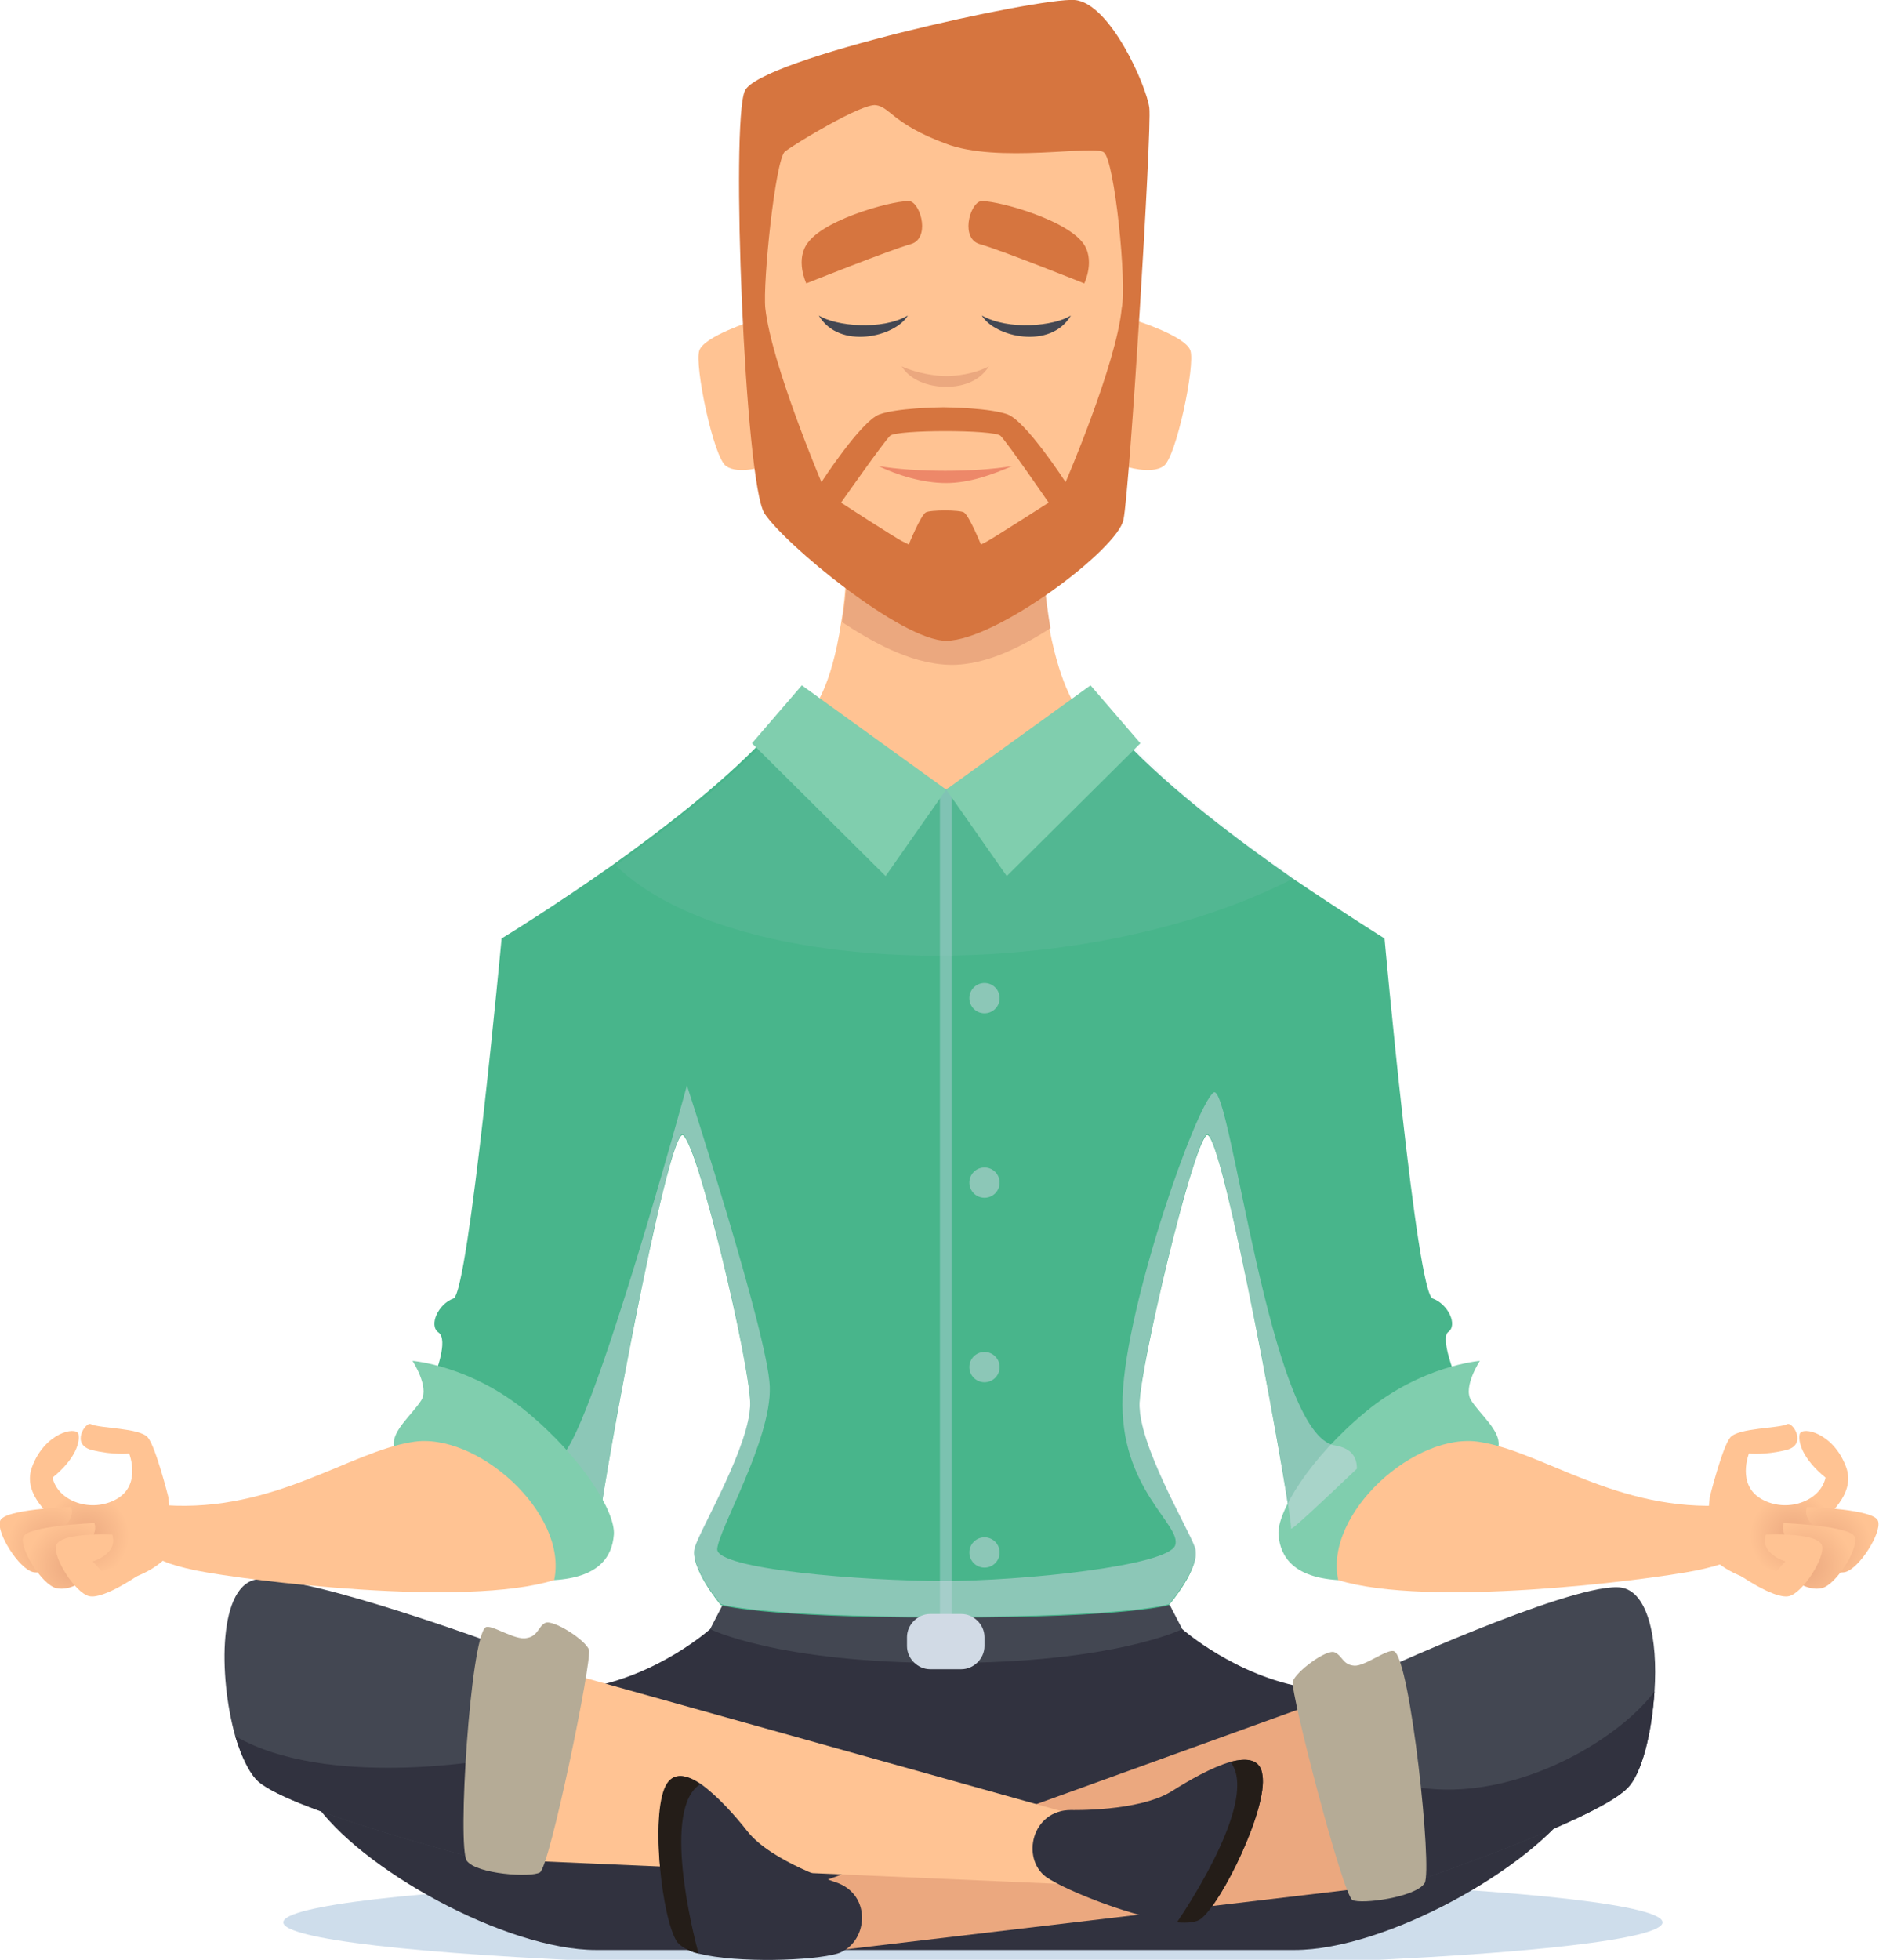 <?xml version="1.0" encoding="utf-8"?>
<!-- Generator: Adobe Illustrator 21.0.0, SVG Export Plug-In . SVG Version: 6.00 Build 0)  -->
<svg version="1.1" id="_x31_" xmlns="http://www.w3.org/2000/svg" xmlns:xlink="http://www.w3.org/1999/xlink" x="0px" y="0px"
	 viewBox="0 0 210.9 219.9" style="enable-background:new 0 0 210.9 219.9;" xml:space="preserve">
<style type="text/css">
	.st0{fill:#CEDDEB;}
	.st1{fill:#31323F;}
	.st2{fill:#FFC393;}
	.st3{fill:#EBA87F;}
	.st4{fill:#D6753F;}
	.st5{fill:#434752;}
	.st6{fill:#ED8869;}
	.st7{fill:url(#SVGID_1_);}
	.st8{fill:url(#SVGID_2_);}
	.st9{fill:url(#SVGID_3_);}
	.st10{fill:url(#SVGID_4_);}
	.st11{fill:url(#SVGID_5_);}
	.st12{fill:url(#SVGID_6_);}
	.st13{fill:#48B58B;}
	.st14{opacity:0.1;fill:#ADCFD6;enable-background:new    ;}
	.st15{fill:#80CEAE;}
	.st16{fill:#241D18;}
	.st17{opacity:0.5;}
	.st18{fill:#ADCFD6;}
	.st19{opacity:0.5;fill:#D1DAE5;enable-background:new    ;}
	.st20{fill:#B5AB96;}
	.st21{fill:#D1DAE5;}
</style>
<ellipse class="st0" cx="109.2" cy="215.7" rx="77.4" ry="5.2"/>
<g>
	<g>
		<path class="st1" d="M146.7,189.4c-8-1.3-14-6.6-14-6.6l-26.5,1.4l-26.5-1.4c0,0-5.9,5.3-14,6.6c-8,1.3-35.5,5.1-30.5,12.7
			c5.1,7.6,21.6,16.7,31.7,16.7c2.2,0,6.4,0,11.6,0c19,0,51.9,0,55.2,0c5.2,0,9.4,0,11.6,0c10.2,0,26.6-9.1,31.7-16.7
			C182.2,194.5,154.7,190.6,146.7,189.4z"/>
		<path class="st2" d="M121,79.6c0,0-10.3,9.7-14.9,9c-4.5,0.6-14.9-9-14.9-9s2.1-2.3,3.2-9.7c0.3-1.7,0.5-3.6,0.6-5.8l11,4.3
			l11-4.3c0.2,2.5,0.4,4.7,0.8,6.5C119.1,77.4,121,79.6,121,79.6z"/>
		<path class="st3" d="M117.9,70.5c-2.7,1.7-7,4.2-11.3,4.1c-4.6-0.1-9.2-2.9-12.1-4.8c0.3-1.7,0.5-3.6,0.6-5.8l11,4.3l11-4.3
			C117.3,66.5,117.6,68.7,117.9,70.5z"/>
		<path class="st2" d="M84.5,36c0,0-5.4,1.7-6,3.3c-0.6,1.6,1.6,12.1,3,13c1.4,1,4.4,0,4.4,0L84.5,36z"/>
		<path class="st2" d="M127.6,36c0,0,5.4,1.7,6,3.3c0.6,1.6-1.6,12.1-3,13c-1.4,1-4.4,0-4.4,0L127.6,36z"/>
		<path class="st4" d="M106.2,71.9c-5,0-18.1-10.8-20.4-14.3c-2.2-3.5-3.8-43.8-2.2-47.4c1.6-3.6,33-10.5,37-10.2s8.1,9.7,8.4,12.1
			c0.3,2.4-2.2,42.8-2.9,46.2C125.5,61.6,111.8,71.9,106.2,71.9z"/>
		<path class="st2" d="M123.9,17.1c-1-0.9-11.9,1.3-17.8-1c-5.9-2.2-6.2-4.1-7.8-4.3c-1.6-0.2-9,4.3-10.2,5.2
			c-1.1,1-2.5,14.8-2.2,17.6c0.7,6.3,6.3,19.5,6.3,19.5s4.4-6.8,6.5-7.6c1.9-0.7,6.5-0.8,7.2-0.8s5.3,0.1,7.2,0.8
			c2.1,0.8,6.5,7.6,6.5,7.6s5.7-13.2,6.3-19.5C126.5,31.8,125.1,18,123.9,17.1z"/>
		<path class="st5" d="M91.9,35.4c2.3,3.9,8.6,2.4,10,0C99,37.1,93.8,36.6,91.9,35.4z"/>
		<path class="st4" d="M90.7,27.2c-1.5,1.9-0.2,4.6-0.2,4.6s9.5-3.8,11.7-4.4s1.2-4.4,0-4.8C101,22.3,92.8,24.4,90.7,27.2z"/>
		<path class="st2" d="M112.3,48.9c-0.7-0.7-11.7-0.7-12.4,0c-0.8,0.8-5.5,7.5-5.5,7.5s6.3,4.1,7,4.4c0.6,0.3,0.6,0.3,0.6,0.3
			s1.3-3.2,1.9-3.6c0.5-0.3,3.8-0.3,4.3,0c0.6,0.4,1.9,3.6,1.9,3.6s0,0,0.6-0.3s7-4.4,7-4.4S113.1,49.7,112.3,48.9z"/>
		<path class="st6" d="M113.6,52.3c-4.2,0.7-10.8,0.7-15,0c2.1,1,4.9,1.9,7.6,1.9S111.5,53.2,113.6,52.3z"/>
		<path class="st3" d="M111,41.1c-1.7,0.9-3.8,1.1-4.8,1.1c-1.1,0-3.3-0.3-5-1.1c1.2,1.9,3.6,2.3,5,2.3
			C107.7,43.4,109.8,43,111,41.1z"/>
		<path class="st5" d="M120.2,35.4c-2.3,3.9-8.6,2.4-10,0C113.2,37.1,118.3,36.6,120.2,35.4z"/>
		<path class="st4" d="M121.5,27.2c1.5,1.9,0.2,4.6,0.2,4.6s-9.5-3.8-11.7-4.4s-1.2-4.4,0-4.8C111.1,22.3,119.3,24.4,121.5,27.2z"/>
		<g>
			
				<radialGradient id="SVGID_1_" cx="9.652" cy="-3.51" r="4.842" gradientTransform="matrix(1 0 0 -1 0 168.819)" gradientUnits="userSpaceOnUse">
				<stop  offset="0" style="stop-color:#EBA87F"/>
				<stop  offset="0.137" style="stop-color:#EEAC82"/>
				<stop  offset="1" style="stop-color:#FFC393"/>
			</radialGradient>
			<path class="st7" d="M19.2,171.3l-0.3-3.3c0,0-1.4-5.6-2.3-6.7c-0.9-1.1-5.4-1-6.4-1.5c-0.6-0.3-2.3,2.3,0.1,2.9s4.2,0.4,4.2,0.4
				s1.4,3.5-1.4,5.1s-6.6,0.3-7.2-2.4c2.7-2.2,3.1-4.1,2.9-4.9c-0.3-0.9-3.8-0.1-5.2,3.7c-1,2.7,1.3,4.9,3.2,6.6
				c-0.5,1.2-1.6,4.2-0.8,5.5c0.9,1.5,9.3,2.2,13.3-2.6l0.4-2.9L19.2,171.3z"/>
			
				<radialGradient id="SVGID_2_" cx="5.816" cy="-4.705" r="4.938" gradientTransform="matrix(1 0 0 -1 0 168.819)" gradientUnits="userSpaceOnUse">
				<stop  offset="0" style="stop-color:#EBA87F"/>
				<stop  offset="0.137" style="stop-color:#EEAC82"/>
				<stop  offset="1" style="stop-color:#FFC393"/>
			</radialGradient>
			<path class="st8" d="M8,169.1c0.7,2.2-3.2,3.5-3.2,3.5l4.9-0.1l1.6,1.7c0,0-6,2.6-7.6,2.2C2.1,176-0.4,172,0,170.7
				C0.3,169.3,8,169.1,8,169.1z"/>
			
				<radialGradient id="SVGID_3_" cx="8.192" cy="-6.9" r="5.18" gradientTransform="matrix(1 0 0 -1 0 168.819)" gradientUnits="userSpaceOnUse">
				<stop  offset="0" style="stop-color:#EBA87F"/>
				<stop  offset="0.137" style="stop-color:#EEAC82"/>
				<stop  offset="1" style="stop-color:#FFC393"/>
			</radialGradient>
			<path class="st9" d="M10.6,170.9c0.7,2.2-3.2,3.5-3.2,3.5l1.9,0.7l0.4,2c0,0-1.7,1.5-3.4,1.1c-1.6-0.4-4.1-4.4-3.7-5.7
				C2.9,171.2,10.6,170.9,10.6,170.9z"/>
			<path class="st2" d="M12.6,172.2c0.7,2.2-2.2,3-2.2,3l1,1.1l2.9-0.8l1.6,1c0,0-4.2,3-5.9,2.6c-1.6-0.4-4.1-4.4-3.7-5.7
				C6.8,171.9,12.6,172.2,12.6,172.2z"/>
		</g>
		<path class="st5" d="M131.3,180.1l-22-2.5c0,0-1.3,0.5-3.1,1.4c-1.7-0.8-3.1-1.4-3.1-1.4l-22,2.5l-1.4,2.7c0,0,7.6,3.8,26.5,3.8
			s26.5-3.8,26.5-3.8L131.3,180.1z"/>
		<g>
			
				<radialGradient id="SVGID_4_" cx="-189.326" cy="-3.51" r="4.842" gradientTransform="matrix(-1 0 0 -1 11.935 168.819)" gradientUnits="userSpaceOnUse">
				<stop  offset="0" style="stop-color:#EBA87F"/>
				<stop  offset="0.137" style="stop-color:#EEAC82"/>
				<stop  offset="1" style="stop-color:#FFC393"/>
			</radialGradient>
			<path class="st10" d="M191.6,171.3l0.3-3.3c0,0,1.4-5.6,2.3-6.7c0.9-1.1,5.4-1,6.4-1.5c0.6-0.3,2.3,2.3-0.1,2.9s-4.2,0.4-4.2,0.4
				s-1.4,3.5,1.4,5.1c2.8,1.6,6.6,0.3,7.2-2.4c-2.7-2.2-3.1-4.1-2.9-4.9c0.3-0.9,3.8-0.1,5.2,3.7c1,2.7-1.3,4.9-3.2,6.6
				c0.5,1.2,1.6,4.2,0.8,5.5c-0.9,1.5-9.3,2.2-13.3-2.6l-0.4-2.9L191.6,171.3z"/>
			
				<radialGradient id="SVGID_5_" cx="-193.163" cy="-4.705" r="4.938" gradientTransform="matrix(-1 0 0 -1 11.935 168.819)" gradientUnits="userSpaceOnUse">
				<stop  offset="0" style="stop-color:#EBA87F"/>
				<stop  offset="0.137" style="stop-color:#EEAC82"/>
				<stop  offset="1" style="stop-color:#FFC393"/>
			</radialGradient>
			<path class="st11" d="M202.8,169.1c-0.7,2.2,3.2,3.5,3.2,3.5l-4.9-0.1l-1.6,1.7c0,0,6,2.6,7.6,2.2c1.6-0.4,4.1-4.4,3.7-5.7
				C210.5,169.3,202.8,169.1,202.8,169.1z"/>
			
				<radialGradient id="SVGID_6_" cx="-190.787" cy="-6.9" r="5.18" gradientTransform="matrix(-1 0 0 -1 11.935 168.819)" gradientUnits="userSpaceOnUse">
				<stop  offset="0" style="stop-color:#EBA87F"/>
				<stop  offset="0.137" style="stop-color:#EEAC82"/>
				<stop  offset="1" style="stop-color:#FFC393"/>
			</radialGradient>
			<path class="st12" d="M200.2,170.9c-0.7,2.2,3.2,3.5,3.2,3.5l-1.9,0.7l-0.4,2c0,0,1.7,1.5,3.4,1.1c1.6-0.4,4.1-4.4,3.7-5.7
				C207.9,171.2,200.2,170.9,200.2,170.9z"/>
			<path class="st2" d="M198.2,172.2c-0.7,2.2,2.2,3,2.2,3l-1,1.1l-2.9-0.8l-1.6,1c0,0,4.2,3,5.9,2.6c1.6-0.4,4.1-4.4,3.7-5.7
				C204,171.9,198.2,172.2,198.2,172.2z"/>
		</g>
		<path class="st13" d="M163.3,154.3c0,0-5.9,5.7-11,10.6c-4,3.8-7.5,7.1-7.4,6.7c0.3-0.8-7.8-45.8-9.5-44.2
			c-1.7,1.7-7.3,25.4-7.5,30c-0.2,4.6,5.4,14,6.2,16.2s-2.9,6.5-2.9,6.5s-4.3,1.4-24.5,1.4h-1.3c-20.2,0-24.5-1.4-24.5-1.4
			s-3.6-4.3-2.9-6.5s6.3-11.6,6.2-16.2s-5.7-28.4-7.5-30c-1.7-1.6-9.8,43.4-9.5,44.2c0.1,0.3-1.9-1.6-4.6-4.1
			c-5.4-5.1-13.8-13.2-13.8-13.2s1.6-4,0.4-4.8c-1.1-0.8,0-3.2,1.7-3.8s5.4-40.4,5.4-40.4s5.6-3.4,12.4-8.2c5.6-4,12.1-9,16.8-13.9
			l20.4,5.4l20.4-5.4c5.2,5.5,12.7,11.1,18.7,15.3c5.9,4,10.4,6.8,10.4,6.8s3.6,39.8,5.4,40.4c1.7,0.6,2.9,3,1.7,3.8
			C161.7,150.3,163.3,154.3,163.3,154.3z"/>
		<path class="st14" d="M145.3,98.5c-23.8,12.3-63.1,11.4-76.2-1.4c5.6-4,12.1-9,16.8-13.9l20.4,5.4l20.4-5.4
			C131.8,88.7,139.2,94.3,145.3,98.5z"/>
		<path class="st15" d="M150.2,177.3c-4.9-0.3-6.5-2.5-6.7-5.1c-0.2-2.5,3.5-8.6,9.8-13.8s12.8-5.7,12.8-5.7s-1.9,2.9-1,4.4
			c1,1.6,3.3,3.4,3.1,5.1C168.1,163.9,150.2,177.3,150.2,177.3z"/>
		<path class="st5" d="M56.8,184.9l-1.2,12.5l-1.1,11.4c0,0-21.6-5.5-25.5-8.9c-1-0.9-1.9-2.8-2.6-5.1c-1.9-6.8-1.9-17.2,2.6-17.6
			C35,176.8,56.8,184.9,56.8,184.9z"/>
		<path class="st1" d="M55.2,197.4c0,0,0.1,0,0.4,0l-1.1,11.4c0,0-21.6-5.5-25.5-8.9c-1-0.9-1.9-2.8-2.6-5.1
			C36.7,200.8,55.2,197.4,55.2,197.4z"/>
		<polygon class="st3" points="152.7,211.9 93.5,218.9 92.9,210.9 147.7,191.1 		"/>
		<polygon class="st2" points="59.5,208.8 119.2,211.4 119.4,203.3 63.6,187.7 		"/>
		<path class="st5" d="M185.7,189.8c-0.3,4.6-1.4,9.3-3.1,10.9c-3.7,3.7-24.9,10.8-24.9,10.8l-1.7-11.7l-1.8-12
			c0,0,21.3-9.8,27.3-9.7C185,178.1,186.1,184,185.7,189.8z"/>
		<path class="st1" d="M185.7,189.8c-0.3,4.6-1.4,9.3-3.1,10.9c-3.7,3.7-24.9,10.8-24.9,10.8l-1.7-11.7c0.3,0.1,0.5,0.1,0.7,0.2
			C168,203.3,181.2,195.8,185.7,189.8z"/>
		<path class="st1" d="M134.8,215.3c-0.5,0.4-1.5,0.5-2.7,0.4c-4.5-0.4-12.4-3.5-14.7-5.1c-2.8-2.1-1.6-7.5,2.8-7.5
			c0,0,7.6,0.2,11.3-2.1c1.9-1.2,4.5-2.7,6.6-3.3c1.9-0.5,3.4-0.3,3.6,1.5C142.3,202.9,137.2,213.4,134.8,215.3z"/>
		<path class="st16" d="M134.8,215.3c-0.5,0.4-1.5,0.5-2.7,0.4c1.5-2.2,9.2-14,6-18c1.9-0.5,3.4-0.3,3.6,1.5
			C142.3,202.9,137.2,213.4,134.8,215.3z"/>
		<path class="st1" d="M76,217.9c0.4,0.5,1.2,1,2.4,1.3c4.4,1.1,12.9,0.8,15.6,0c3.4-1.1,4-6.6-0.2-8c0,0-7.2-2.3-9.9-5.7
			c-1.4-1.8-3.4-4-5.2-5.3c-1.6-1.1-3.1-1.4-3.9,0.2C73,203.8,74.3,215.4,76,217.9z"/>
		<path class="st16" d="M76,217.9c0.4,0.5,1.2,1,2.4,1.3c-0.7-2.6-4.1-16.3,0.2-19c-1.6-1.1-3.1-1.4-3.9,0.2
			C73,203.8,74.3,215.4,76,217.9z"/>
		<g class="st17">
			<rect x="105.5" y="88.6" class="st18" width="1.3" height="93"/>
		</g>
		<path class="st19" d="M152.3,164.8c-4,3.8-7.5,7.1-7.4,6.7c0.3-0.8-7.8-45.8-9.5-44.2c-1.7,1.7-7.3,25.4-7.5,30
			c-0.2,4.6,5.4,14,6.2,16.2s-2.9,6.5-2.9,6.5s-4.3,1.4-24.5,1.4h-1.3c-20.2,0-24.5-1.4-24.5-1.4s-3.6-4.3-2.9-6.5
			s6.3-11.6,6.2-16.2s-5.7-28.4-7.5-30c-1.7-1.6-9.8,43.4-9.5,44.2c0.1,0.3-1.9-1.6-4.6-4.1c0.3-2.4,0.5-4.1,0.5-4.1
			c3.6-3.4,14-41.5,14-41.5s9.1,27.9,9.3,33.8c0.2,5.9-5.7,15.9-5.9,18.2c-0.2,2.3,16.5,3.6,25.4,3.6s25.2-1.7,26-4
			s-6.3-6.3-5.9-16.7c0.4-10.4,8.2-32.6,10.2-34.1c1.9-1.5,6.3,38.7,13.7,39.6C151.6,162.5,152.3,163.4,152.3,164.8z"/>
		<g>
			<circle class="st19" cx="110.5" cy="174.2" r="1.7"/>
			<circle class="st19" cx="110.5" cy="153.4" r="1.7"/>
			<circle class="st19" cx="110.5" cy="132.7" r="1.7"/>
			<circle class="st19" cx="110.5" cy="112" r="1.7"/>
		</g>
		<path class="st2" d="M150.2,177.3c-1.6-7.5,8.7-16.7,15.9-15.5c7.1,1.1,15.5,7.9,27.7,7.1c3,4.9,2.7,6-3.3,7.3
			C184.4,177.4,160.2,180.4,150.2,177.3z"/>
		<path class="st15" d="M62.2,177.3c4.9-0.3,6.5-2.5,6.7-5.1c0.2-2.5-3.5-8.6-9.8-13.8s-12.8-5.7-12.8-5.7s1.9,2.9,1,4.4
			c-1,1.6-3.3,3.4-3.1,5.1C44.3,163.9,62.2,177.3,62.2,177.3z"/>
		<path class="st2" d="M62.2,177.3c1.6-7.5-8.7-16.7-15.9-15.5c-7.1,1.1-15.5,7.9-27.7,7.1c-3,4.9-2.7,6,3.3,7.3
			C27.9,177.4,52.2,180.4,62.2,177.3z"/>
		<path class="st20" d="M54.5,182.6c-1.7,1.2-3.2,24.7-2.1,26.2s7.2,1.9,8.2,1.3c1.1-0.6,5.9-23.9,5.5-25s-4-3.4-4.9-3
			c-0.8,0.4-0.8,1.5-2.1,1.7C57.8,184.1,55.1,182.2,54.5,182.6z"/>
		<path class="st20" d="M156.5,185.3c1.8,1,4.3,24.5,3.4,26c-1,1.6-7.1,2.4-8.1,1.9c-1.1-0.6-7-23.4-6.7-24.5s3.8-3.7,4.7-3.3
			s0.9,1.4,2.2,1.5C153.2,187,155.8,184.9,156.5,185.3z"/>
		<path class="st21" d="M107.9,187.3h-3.5c-1.4,0-2.6-1.2-2.6-2.6v-1c0-1.4,1.2-2.6,2.6-2.6h3.5c1.4,0,2.6,1.2,2.6,2.6v1
			C110.5,186.1,109.3,187.3,107.9,187.3z"/>
		<polygon class="st15" points="90,76.9 84.4,83.4 99.4,98.3 106.2,88.6 		"/>
		<polygon class="st15" points="122.4,76.9 128,83.4 113,98.3 106.2,88.6 		"/>
	</g>
</g>
</svg>
